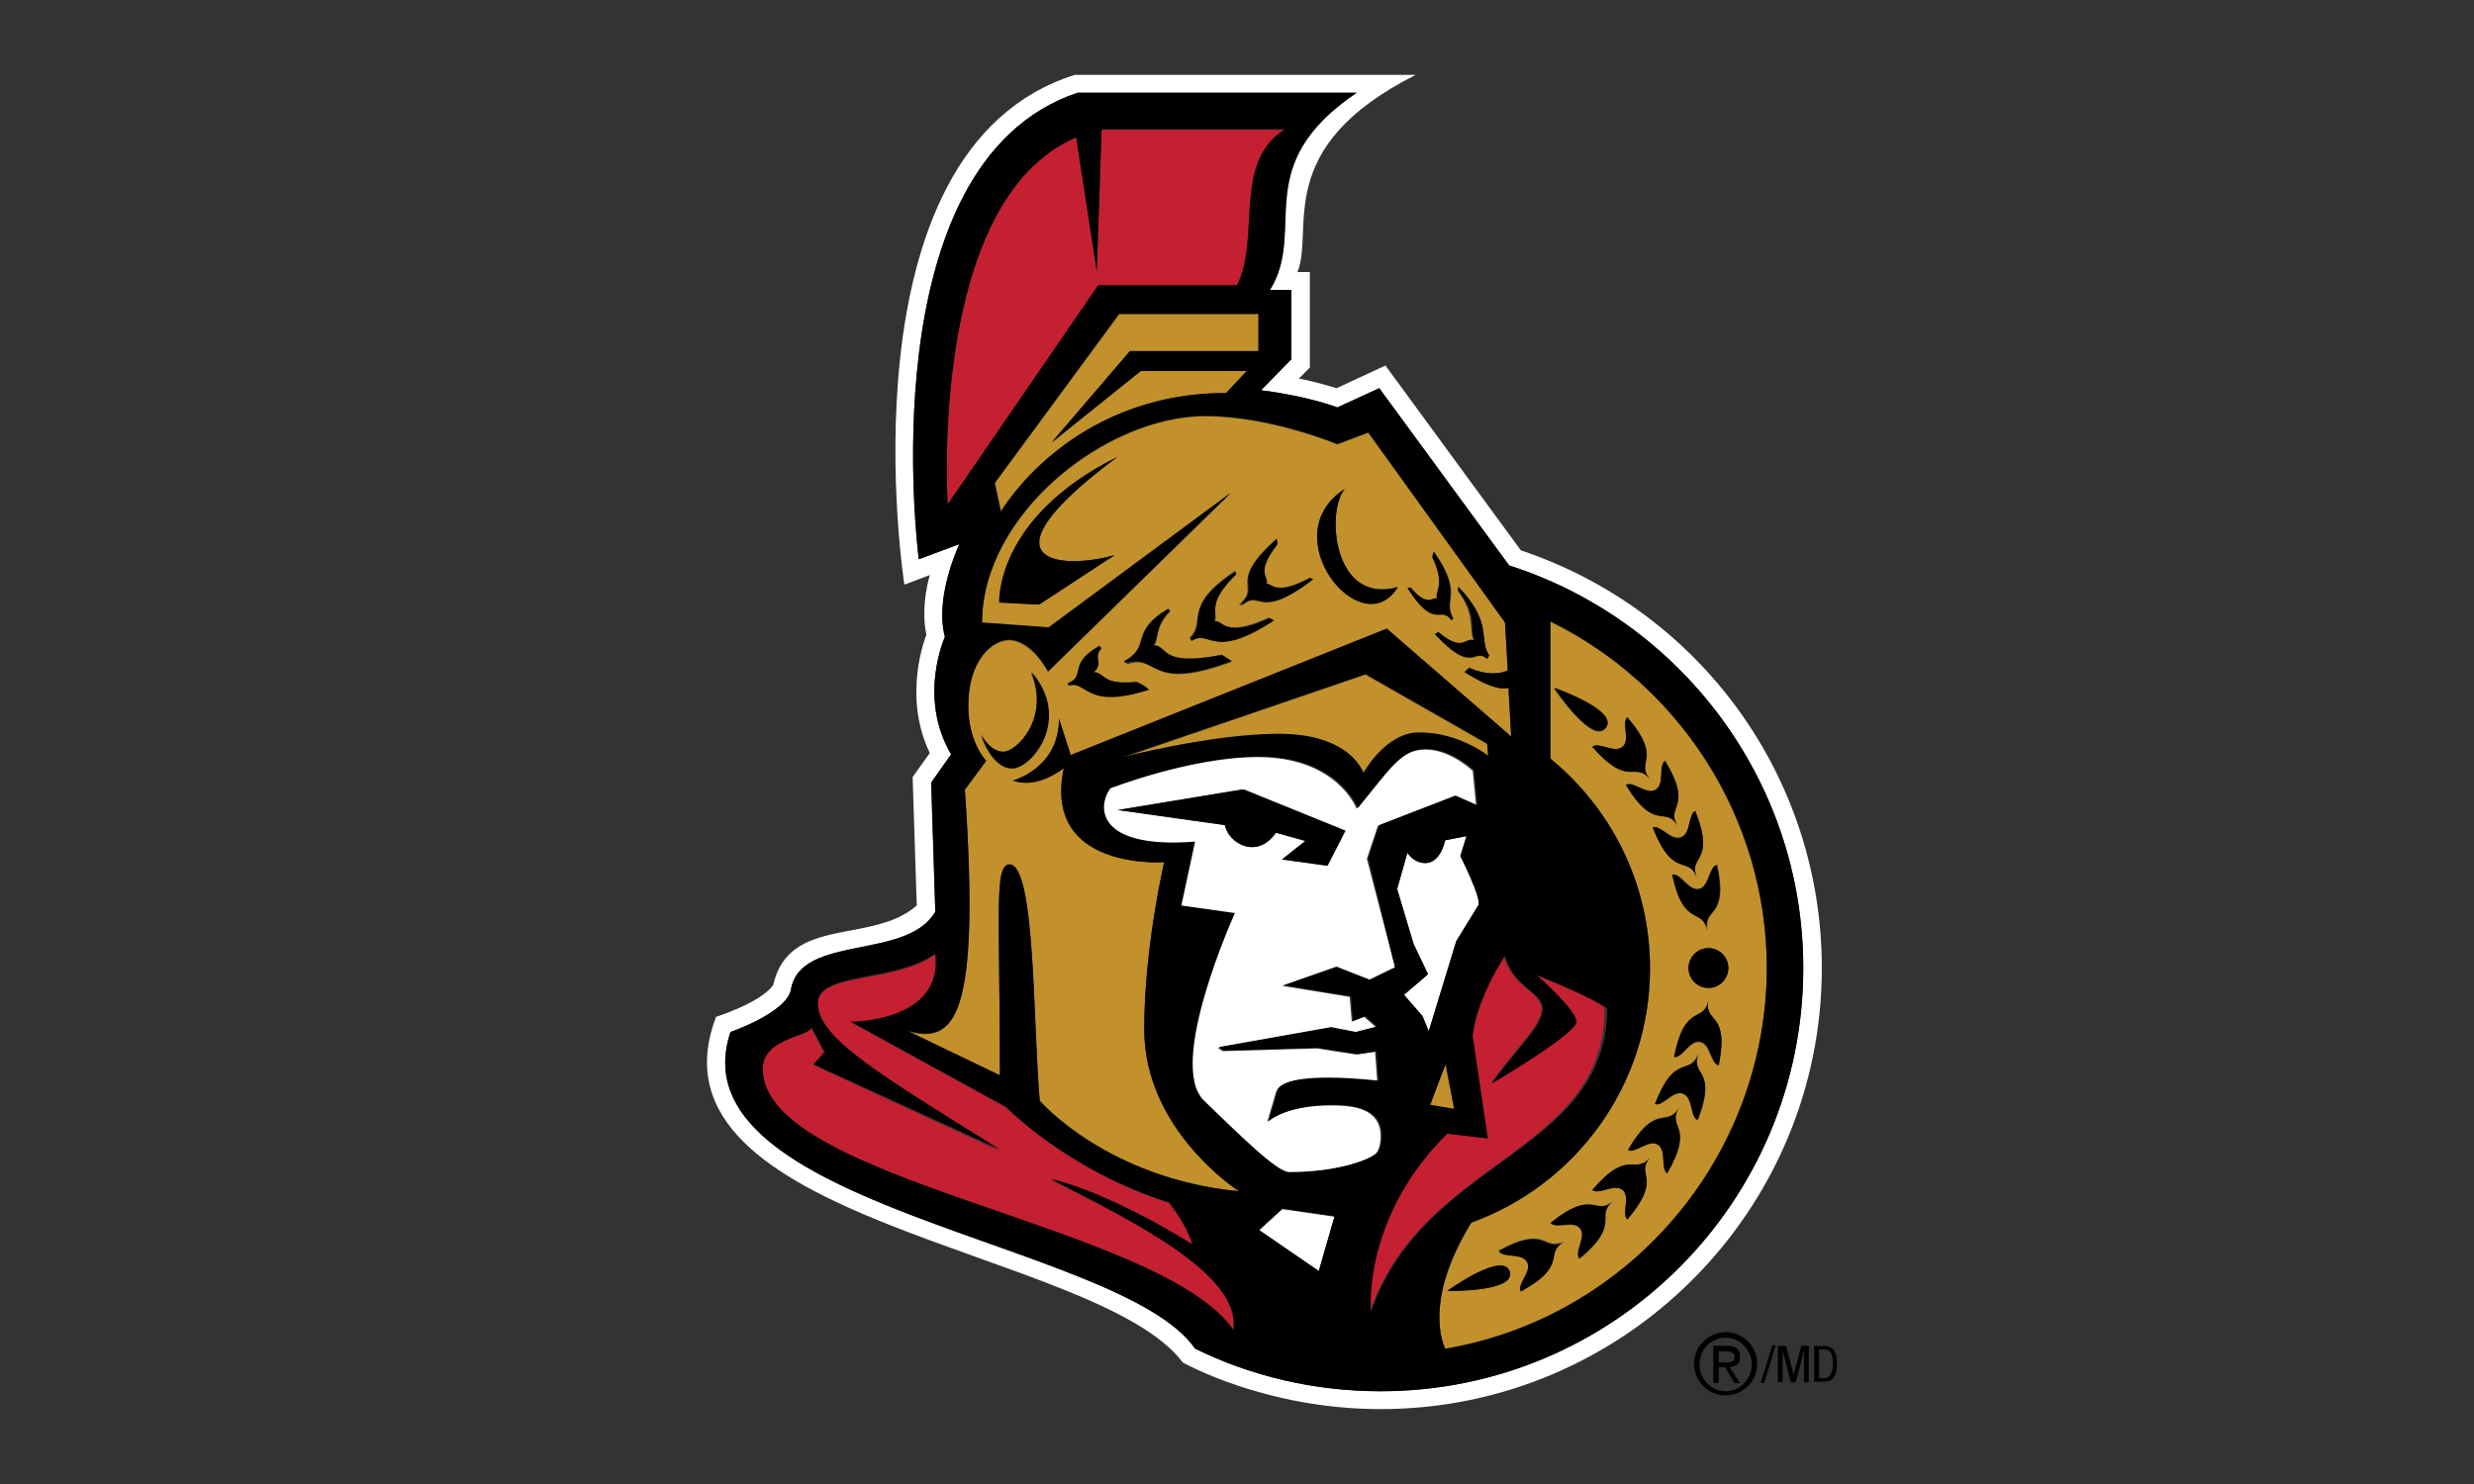 <svg id="Layer_1" xmlns="http://www.w3.org/2000/svg" viewBox="0 0 360 216"><rect x="0" y="0" width="360" height="216" fill="#333333" stroke="none"/><style>.st0{fill:#fff}.st1{fill:#c2912c}.st2{fill:#c52032}</style><path class="st0" d="M221.3 80.1l-19.7-26.9-7.1 3.3c-1.1-.3-2.9-.9-5.5-1.4l1.6-1.6V39.6h-1.8c2.5-6.3-3.8-18.1 17.2-28.7h-49.6c-34.7 10.9-24.8 74.2-24.8 74.2l3.7-1.4s-1.4 4.5-.5 8.7c0 0-3.6 8.7.5 17.2l-2.5 3.5.6 18.7c-6.5 5.7-18.6 1.4-20.9 11.6-1.9 2.6-8.3 4.6-8.3 4.6-11.5 30.1 55.4 33.6 67.9 50.3 0 0 11.9 6.8 28.8 6.8 35.4 0 64.2-28.8 64.2-64.2 0-27.7-17.6-52-43.8-60.8zm-20.4 122.4c-9.7 0-18.9-2.2-27-6.2-10.8-15.7-76.1-20.6-67.6-46.1 0 0 8.2-2.8 8.8-6.2 1.4-8 16.9-4.1 21-11.3l-.6-18.8 2.9-4.1c-4.9-8.4-.9-17.1-.9-17.1-1.5-5.8 2.1-13.5 2.1-13.5l-5.9 2.2s-7.6-57.6 23.1-67.9h40.6c-15.7 10.7-7.1 19.9-12.6 28.7h3.1v10.1l-4.4 4.5c7.1.9 11.1 2.5 11.1 2.5l6.1-2.8 18.9 25.8c24.8 8 42.8 31.2 42.8 58.6 0 34-27.5 61.6-61.5 61.6z"/><path class="st0" d="M199.3 142.6l3.7-1.8-4.1-15.8 1.6-4.8 11.1-4.3 3.2 1.4-.5-5.1s-3.2-3.1-6.9-3.1c-3.6 0-5 2.6-10 8.6 0 0-2.8-7.5-14.4-7.5-9.8 0-21.6 4.6-21.6 4.6-2.1 2.8-1.8 8.8 12.3 7.8l-2 9.3 7.8 1.1s-10 22-4.5 27.3c5.2 5 10.5 10.4 12.4 10.4 7.3 0 11.9-1.9 12.8-2.8.4-.4.7-1.3.7-2.5 0-4.1-4-4.5-7.2-4.5-6.9 0-9.3 2.4-9.3 2.4l1.3-4.4c.9-3.2 14.7-1.5 14.7-1.5l-.3-4.3-2.7.4-5.8-.9-13.7.4-.7-.5 16.3-2.9 3.6.7 3.1-.8-1.7-1.5-1.8.7-.3-3.6-9.8-1.6 7.7-2.7 5 1.8zm-12.8-17.5l3.4-2.7-4.3-1.2c-2.8 4-6.9 1.5-7.4-1.1l-15.6-2.2 18.1-3 14.8 6-2.5 5.1-6.5-.9z"/><path class="st0" d="M213.4 121.7l-3.1.6c-1.3 5.2-4.9 3-5.5 1.8l-1.5 5.3 2.4 8 2.1 4.4-3.5 3 2.7 3.1.9 2.2 4-13.1 3.2-5.2c.6-.9-2.6-7.2-2.6-7.2l.9-2.9zM183.2 179.1l8.7 5.9 2.3-7.9-7.6-1.1z"/><g><path class="st1" d="M216.4 108.3l-17.7-10.1-35.4 12.1s13.1-3.4 22.8-3.4c10.5 0 12.3 5.7 12.3 5.7s3.2-5.9 8.1-5.9c5.9 0 10 3.4 10 3.4l-.1-1.8zM178.5 57.2l3-3.2H166l-12.9 10.4 11.4-13.3h18.7v-5.4h-20.3l-18.1 24.6.9 4.2c-.1 0 9.9-17.3 32.8-17.3z"/><path class="st1" d="M166.5 149.8c0-11.9 2.9-24.3 2.9-24.3s-17.7 1.2-14.6-13.7c0 0-3.9 3.1-7.4 1.8 0 0 6.7-1.8 6.7-9l1.7 5.3 46-18.4 18.1 15.7-.4-7.1c-2 .7-6.4-2.3-6.4-2.3l.7-.6s2.9 1.5 5.6.4l-.4-7L199.1 63l-4.5 1.7s-9.8-4.1-19.2-4.1c-14.5 0-32.5 14.3-32.5 30.1l9.7.7 26.5-19.6-26.6 26s-2.4-4.6-5.7-4.6c-2.3 0-5.9 2.8-5.9 9.6 0 5.4 2.6 8 2.6 8l-3.1 4.2c2.3 33.6-1.5 37-8.4 35.1l13.5 6.5c0-23.5-.9-30.7 1.4-30.7 3.8 0 3.4 23.4 4.4 34.4 0 0 9.7 11.3 29.1 13.1-.1 0-13.9-8.8-13.9-23.6zm-4.3-69l-11 7.2-5.8-.3s-.6-12.4 17.2-21.2c-20.8 15.5-8.2 16.5-.4 14.3zm50 4.6c5.1 5.3 2.9 7.5 4.5 10l-.3.5c-1.9-1.7-2 2.5-7.6-3.6l.5-.3c3.6 3.1 3.9.6 5.2 1.3-.9-1.5.4-3.6-2.4-7.3l.1-.6zm-6.9.1c2.4 2.9 3.1 1.4 3.9 1.6-.4-.9 1.2-1.8-.7-6l.2-.8c4.4 6.3 1.2 6.9 2.8 9.7l-.2.3c-1.6-2.3-2.4 1.6-6.3-4.6l.3-.2zm-9.6-14.4c-2.7 2.9-1.9 17 7.7 14.3-5.3 8.6-18.3-7.5-7.7-14.3zm-10 7.4l.1.8c-3.4 4.3-1 4.6-1.6 5.8.8-.2 1.1 1.9 6.3-.9l.5.2c-8 6.1-7.5 1.4-10.3 3.7l-.4-.1c3.3-2.8-1.9-3 5.4-9.5zm-6 4.6l.1.4c-4.5 4.3-2.5 5.7-3.2 6.9 1.3-.4 1.3 2.6 8-.5l.7.3c-9.1 6.1-9.3 1.2-12 2.9l-.2-.3c2.5-2.4-1.2-4.5 6.6-9.7zm-9.6 5.6l.2.3c-2.4 2.4-1.6 4.1-2.4 5 2.3 0 .7 3.2 10 1.4l1.4.9c-12.3 4.6-10.6-1.2-15.3.4l-.1-.3c3.8-2.2.4-4.3 6.2-7.7zM160 94l.2.3c-1.3 1.3.5 2.3-1.2 3.5 1.8-.1 1.1 2 6.3 1.4 1 .4 1.8 1.1 1.8 1.1-9.3 2.9-9-1.4-11.6-.6l-.1-.3c2.7-1-.1-2.7 4.6-5.4zm-17.3 13s1.2 2.5 3.2 2.5 6.9-4.8 4.1-11.6c5.9 6.8.2 14-2.8 14-3-.1-4.5-4.9-4.5-4.9zM210.3 154.9l-2.2 6 3.5.5zM225.6 90.5v20c8.9 7.2 14.5 18.2 14.5 30.5 0 17-10.9 31.5-26 37-6.4 10.5-4.6 16.6-3.8 18.4 26.5-4.5 46.8-27.6 46.8-55.4-.1-22.2-12.9-41.4-31.5-50.5zm24.3 35.4c1.7 8-2.1 6.1-1.4 9.5-.7-3.4-3.4-.2-5.1-8.1 1.2-.3 2.3 2.4 3.9 2.1 1.4-.3 1.4-3.3 2.6-3.5zm-3.2-7.9c3 7.6-1.1 6.4.2 9.6-1.3-3.2-3.4.4-6.4-7.2 1.1-.4 2.7 2 4.1 1.4 1.5-.5 1-3.3 2.1-3.8zm-20.6-17.8s9.5 3.2 7.5 5.8c-1.9 2.5-7.5-5.8-7.5-5.8zm5.6 8.5c.9-.8 3.2 1 4.4 0 1.2-1-.2-3.5.7-4.3 5.3 6.2 1.1 6.4 3.3 9-2.3-2.7-3.1 1.4-8.4-4.7zm4.9 5.5c1-.6 3 1.5 4.3.7 1.4-.8.3-3.5 1.4-4.2 4.2 7 0 6.5 1.8 9.4-1.8-2.9-3.3 1.1-7.5-5.9zm-26 73.7s8.1-5.9 9.1-2.8c.9 3-9.1 2.8-9.1 2.8zm10.7 0c-.6-1.1 1.7-2.9.9-4.3-.8-1.4-3.5-.5-4.1-1.6 7.1-3.9 6.5.3 9.5-1.4-3.1 1.8.8 3.5-6.3 7.3zm8.6-4.7c-.8-.9 1.1-3.2.1-4.4-1-1.2-3.5.2-4.3-.8 6.3-5.2 6.4-.9 9.1-3.2-2.8 2.3 1.3 3.2-4.9 8.4zm6.9-5.7c-.9-.8.5-3.3-.7-4.3s-3.5.8-4.4 0c5.3-6.2 6.1-2 8.4-4.7-2.3 2.6 1.9 2.8-3.3 9zm5.8-6.8c-1-.6-.1-3.3-1.4-4.2-1.4-.8-3.3 1.4-4.3.8 4.1-7 5.7-3.1 7.4-6.1-1.8 3 2.4 2.5-1.7 9.5zm4.5-7.7c-1.1-.4-.6-3.3-2.1-3.8-1.5-.6-3 1.9-4.1 1.5 2.8-7.6 5.1-4 6.3-7.3-1.3 3.3 2.8 2-.1 9.6zm3-7.9c-1.2-.2-1.2-3.1-2.7-3.4-1.6-.3-2.6 2.4-3.8 2.2 1.5-8 4.3-4.8 5-8.2-.7 3.3 3.1 1.4 1.5 9.4zm-1.5-11.3c-1.6 0-2.9-1.3-2.9-2.9 0-1.6 1.3-2.9 2.9-2.9 1.6 0 2.9 1.3 2.9 2.9 0 1.6-1.3 2.9-2.9 2.9z"/></g><g><path class="st2" d="M159.6 39.5l-3-19.5c-21.6 9.2-18.7 53.4-18.7 53.4l21.9-31.8H180c3.5-6.9-.8-18 7-22.7h-26.7l-.7 20.6zM152.9 171.7c8.8 2 20.6 9.5 20.6 9.5-.9-3.1-3.4-6.1-3.4-6.1-14.8-4.7-23.7-13.9-23.7-13.9l-22.6-12.4s13.5.1 12.3-9.9c-5.8 4.3-17.1 2.6-17.1 7.2 0 5.1 8.9 10.2 26.4 21.4L118.3 155l1.6-1.8-1.9-3.6c-.2 1.4-7.1 1.4-7.1 6.1 0 16.4 57.9 22.5 68.5 37.9 1.3-8.1-14.5-15.8-26.5-21.9zM223.4 141.9s5.8 5 5.8 6.8c0 1.7-12.3 9-12.3 9 4.1-5.7 7.4-8.4 7.4-10.9 0-2.4-4.3-3.1-5.5-7.7-4.4 7.1-4.7 11.7-4.7 11.7l2.2 14.9-5.9-.7c-12.4 12.4-11.1 26-11.1 26 7.8-22.6 34.2-22.9 34.2-44.3-1.7-1.5-10.1-4.8-10.1-4.8z"/></g><g><path d="M248.6 138c-1.6 0-2.9 1.3-2.9 2.9 0 1.6 1.3 2.9 2.9 2.9 1.6 0 2.9-1.3 2.9-2.9 0-1.6-1.3-2.9-2.9-2.9zM248.6 145.6c-.7 3.4-3.4.2-5 8.2 1.2.2 2.3-2.5 3.8-2.2 1.6.3 1.5 3.2 2.7 3.4 1.6-7.9-2.2-6-1.5-9.4zM247.2 129.4c-1.6.3-2.7-2.3-3.9-2.1 1.7 7.9 4.4 4.7 5.1 8.1-.7-3.4 3.1-1.6 1.4-9.5-1.1.2-1.1 3.2-2.6 3.5zM240.1 113.4c-2.3-2.6 2-2.8-3.3-9-.9.8.5 3.3-.7 4.3s-3.5-.8-4.4 0c5.3 6.1 6.1 2 8.4 4.7z"/><path d="M240.5 120.5c3 7.6 5.1 3.9 6.4 7.2-1.3-3.2 2.8-2-.2-9.6-1.1.4-.6 3.3-2.1 3.9-1.4.5-3-2-4.1-1.5z"/><path d="M244.1 120.2c-1.8-3 2.4-2.5-1.8-9.4-1 .6 0 3.3-1.4 4.2-1.4.8-3.3-1.4-4.3-.7 4.2 6.9 5.7 2.9 7.5 5.9zM244.3 161.3c-1.8 3-3.3-.9-7.4 6.1 1 .6 3-1.6 4.3-.8 1.4.8.4 3.5 1.4 4.2 4.1-7.1-.1-6.6 1.7-9.5zM210.6 187.9s10 .2 9.1-2.8c-1-3.1-9.1 2.8-9.1 2.8z"/><path d="M247.1 153.4c-1.2 3.3-3.4-.3-6.3 7.3 1.1.4 2.6-2.1 4.1-1.5 1.5.6 1 3.4 2.1 3.8 3-7.6-1.1-6.3.1-9.6zM162.7 117.9l15.6 2.2c.5 2.6 4.6 5.1 7.4 1.1l4.3 1.2-3.4 2.7 6.6.9 2.6-5.1-14.8-6-18.3 3zM218.1 182.1c.6 1.1 3.3.2 4.1 1.6.8 1.4-1.5 3.2-.9 4.3 7.1-3.9 3.3-5.6 6.3-7.2-3.1 1.6-2.4-2.6-9.5 1.3zM233.7 105.9c1.9-2.5-7.5-5.8-7.5-5.8s5.5 8.4 7.5 5.8zM225.6 178c.8.9 3.3-.5 4.3.8 1 1.2-.9 3.4-.1 4.4 6.3-5.2 2.1-6.1 4.8-8.3-2.6 2.2-2.7-2-9 3.1z"/><path d="M231.7 173.2c.9.8 3.2-1 4.4 0 1.2 1-.2 3.5.7 4.3 5.3-6.2 1.1-6.4 3.3-9-2.3 2.6-3.1-1.5-8.4 4.7z"/><path d="M262.4 140.9c0-27.4-18-50.7-42.8-58.6l-18.9-25.8-6.1 2.8s-4.1-1.6-11.1-2.5l4.4-4.5V42.2h-3.1c5.4-8.8-3.2-18 12.6-28.7h-40.6c-30.7 10.3-23.1 67.9-23.1 67.9l5.9-2.2s-3.7 7.7-2.1 13.5c0 0-4 8.8.9 17.1l-2.9 4.1.6 18.8c-4.1 7.1-19.6 3.2-21 11.3-.6 3.4-8.8 6.2-8.8 6.2-8.6 25.6 56.8 30.4 67.6 46.1 8.2 4 17.3 6.2 27 6.2 34 0 61.5-27.6 61.5-61.6zM137.9 73.4S135 29.2 156.6 20l3 19.5.7-20.7H187c-7.7 4.7-3.5 15.8-7 22.7h-20.2l-21.9 31.9zM166 54h15.4l-3 3.2c-22.8 0-32.8 17.3-32.8 17.3l-.9-4.2 18.1-24.6h20.3v5.4h-18.7L153 64.4 166 54zm13.5 139.6c-10.6-15.5-68.5-21.6-68.5-38 0-4.6 6.9-4.7 7.1-6.1l1.9 3.6-1.6 1.8 27.1 12.4c-17.6-11-26.5-16.2-26.5-21.3 0-4.6 11.2-3 17.1-7.2 1.2 10-12.3 9.9-12.3 9.9l22.6 12.4s8.9 9.2 23.7 13.9c0 0 2.5 3 3.4 6.1 0 0-11.8-7.5-20.6-9.5 12 6.2 27.8 13.9 26.6 22zm-28.2-33.4c-1-11-.6-34.4-4.4-34.4-2.3 0-1.4 7.2-1.4 30.7L132 150c6.9 1.9 10.7-1.5 8.4-35.1l3.1-4.2s-2.6-2.6-2.6-8c0-6.8 3.6-9.6 5.9-9.6 3.4 0 5.7 4.6 5.7 4.6l26.6-26-26.5 19.6-9.7-.7c0-15.8 18-30.1 32.5-30.1 9.5 0 19.2 4.1 19.2 4.1l4.5-1.7L219 90.6l.4 7c-2.6 1.1-5.6-.4-5.6-.4l-.7.6s4.4 3 6.4 2.3l.4 7.1-18.1-15.7-46 18.4-1.7-5.3c0 7.3-6.7 9-6.7 9 3.5 1.4 7.4-1.8 7.4-1.8-3.2 15 14.6 13.7 14.6 13.7s-2.9 12.4-2.9 24.3c0 14.8 13.8 23.6 13.8 23.6-19.3-1.9-29-13.2-29-13.2zm56.6-10.1l-.9-2.2-2.7-3.1 3.5-3-2.1-4.4-2.4-8 1.5-5.3c.6 1.3 4.2 3.4 5.5-1.8l3.1-.6-.9 2.9s3.2 6.3 2.6 7.2l-3.2 5.2-4 13.1zm3.7 11.3l-3.5-.6 2.3-6 1.2 6.6zm-8.6-20.6l-3.7 1.8-4.8-1.9-7.7 2.7 9.8 1.6.3 3.6 1.8-.7 1.7 1.5-3.1.8-3.6-.7-16.3 2.9.7.5 13.7-.4 5.8.9 2.7-.4.3 4.3s-13.8-1.7-14.7 1.5l-1.3 4.4s2.5-2.4 9.3-2.4c3.2 0 7.2.5 7.2 4.5 0 1.1-.3 2-.7 2.5-.9.9-5.5 2.8-12.8 2.8-1.8 0-7.2-5.4-12.4-10.4-5.5-5.3 4.5-27.3 4.5-27.3l-7.8-1.1 2-9.3c-14.1 1.1-14.4-4.9-12.3-7.8 0 0 11.8-4.6 21.6-4.6 11.6 0 14.4 7.5 14.4 7.5 4.9-6 6.4-8.6 10-8.6 3.7 0 6.9 3.1 6.9 3.1l.5 5.1-3.2-1.4-11.1 4.3-1.6 4.8 3.9 15.9zm3.5-34.2c-4.9 0-8.1 5.9-8.1 5.9s-1.8-5.7-12.3-5.7c-9.7 0-22.8 3.4-22.8 3.4l35.4-12.1 17.7 10.1.2 1.8c-.1 0-4.2-3.4-10.1-3.4zM191.9 185l-8.7-6 3.4-3.1 7.6 1.1-2.3 8zm7.6 6s-1.4-13.6 11.1-26l5.9.7-2.2-14.9s.2-4.6 4.7-11.7c1.2 4.6 5.5 5.3 5.5 7.7 0 2.5-3.3 5.2-7.4 10.9 0 0 12.3-7.2 12.3-9 0-1.7-5.8-6.8-5.8-6.8s8.3 3.3 10.3 4.9c-.2 21.3-26.6 21.6-34.4 44.2zm10.8 5.3c-.8-1.8-2.6-8 3.8-18.4 15.2-5.4 26-20 26-37 0-12.3-5.7-23.3-14.5-30.5v-20c18.6 9.2 31.5 28.3 31.5 50.4-.1 27.9-20.3 51-46.8 55.5z"/><path d="M203.4 85.5c-9.6 2.6-10.4-11.4-7.7-14.3-10.6 6.7 2.4 22.8 7.7 14.3zM211.2 90.3l.2-.3c-1.6-2.8 1.6-3.4-2.8-9.7l-.2.8c2 4.1.3 5 .7 6-.7-.2-1.4 1.3-3.9-1.6l-.4.1c4 6.3 4.8 2.4 6.4 4.7zM150.1 97.8c2.7 6.8-2.2 11.6-4.1 11.6-2 0-3.2-2.5-3.2-2.5s1.5 4.9 4.5 4.9c2.9 0 8.7-7.2 2.8-14zM179.2 96.2l-1.4-.9c-9.3 1.8-7.7-1.4-10-1.4.9-.9.1-2.6 2.4-5l-.2-.3c-5.8 3.4-2.4 5.5-6.4 7.6l.1.3c4.9-1.5 3.2 4.3 15.5-.3zM167.2 100.4s-.8-.8-1.8-1.1c-5.3.5-4.5-1.5-6.3-1.4 1.6-1.3-.1-2.3 1.2-3.5l-.3-.4c-4.7 2.6-1.9 4.3-4.6 5.5l.1.3c2.7-.8 2.4 3.6 11.7.6z"/><path d="M185.4 90.3l-.7-.3c-6.7 3.1-6.7.1-8 .5.7-1.2-1.3-2.6 3.2-6.9l-.1-.4c-7.9 5.2-4.1 7.3-6.6 9.8l.2.3c2.7-1.8 2.9 3 12-3z"/><path d="M191.1 84.3l-.5-.2c-5.2 2.8-5.6.6-6.3.9.5-1.1-1.8-1.4 1.6-5.8l-.1-.8c-7.3 6.5-2.1 6.7-5.2 9.4l.4.1c2.6-2.2 2.1 2.5 10.1-3.6zM209.3 92l-.5.3c5.6 6 5.6 1.8 7.6 3.6l.3-.5c-1.6-2.4.6-4.7-4.5-10v.5c2.9 3.7 1.6 5.7 2.4 7.3-1.4-.6-1.6 1.9-5.3-1.2zM162.6 66.5c-17.9 8.9-17.2 21.2-17.2 21.2l5.8.3 11-7.2c-7.8 2.2-20.4 1.2.4-14.3z"/></g><g><path d="M251.1 193.9c2.6 0 4.6 2.1 4.6 4.6 0 2.6-2.1 4.6-4.6 4.6-2.6 0-4.6-2.1-4.6-4.6 0-2.5 2.1-4.6 4.6-4.6zm3.8 4.7c0-2.1-1.7-3.9-3.8-3.9-2.1 0-3.8 1.7-3.8 3.9 0 2.1 1.7 3.9 3.8 3.9 2.1 0 3.8-1.8 3.8-3.9zm-5.6-2.7h2.1c1.2 0 1.8.5 1.8 1.6 0 1-.6 1.4-1.5 1.5l1.5 2.3h-.8L251 199h-.9v2.3h-.8v-5.4zm1.7 2.4c.8 0 1.4 0 1.4-.8 0-.7-.6-.8-1.2-.8h-1.1v1.6h.9z"/></g><g><path d="M257.9 195.8h.5l-1.7 5.5h-.5l1.7-5.5zM258.8 195.9h1.1l1.1 4.2 1.1-4.2h1.1v5.3h-.7v-4.6l-1.2 4.6h-.7l-1.2-4.6v4.6h-.7v-5.3zM264 195.9h1.4c1.6 0 1.9 1.2 1.9 2.6 0 1.3-.3 2.6-1.8 2.6H264v-5.2zm.7 4.7h.7c1.1 0 1.3-1.2 1.3-2.1 0-1-.1-2.1-1.3-2.1h-.7v4.2z"/></g></svg>